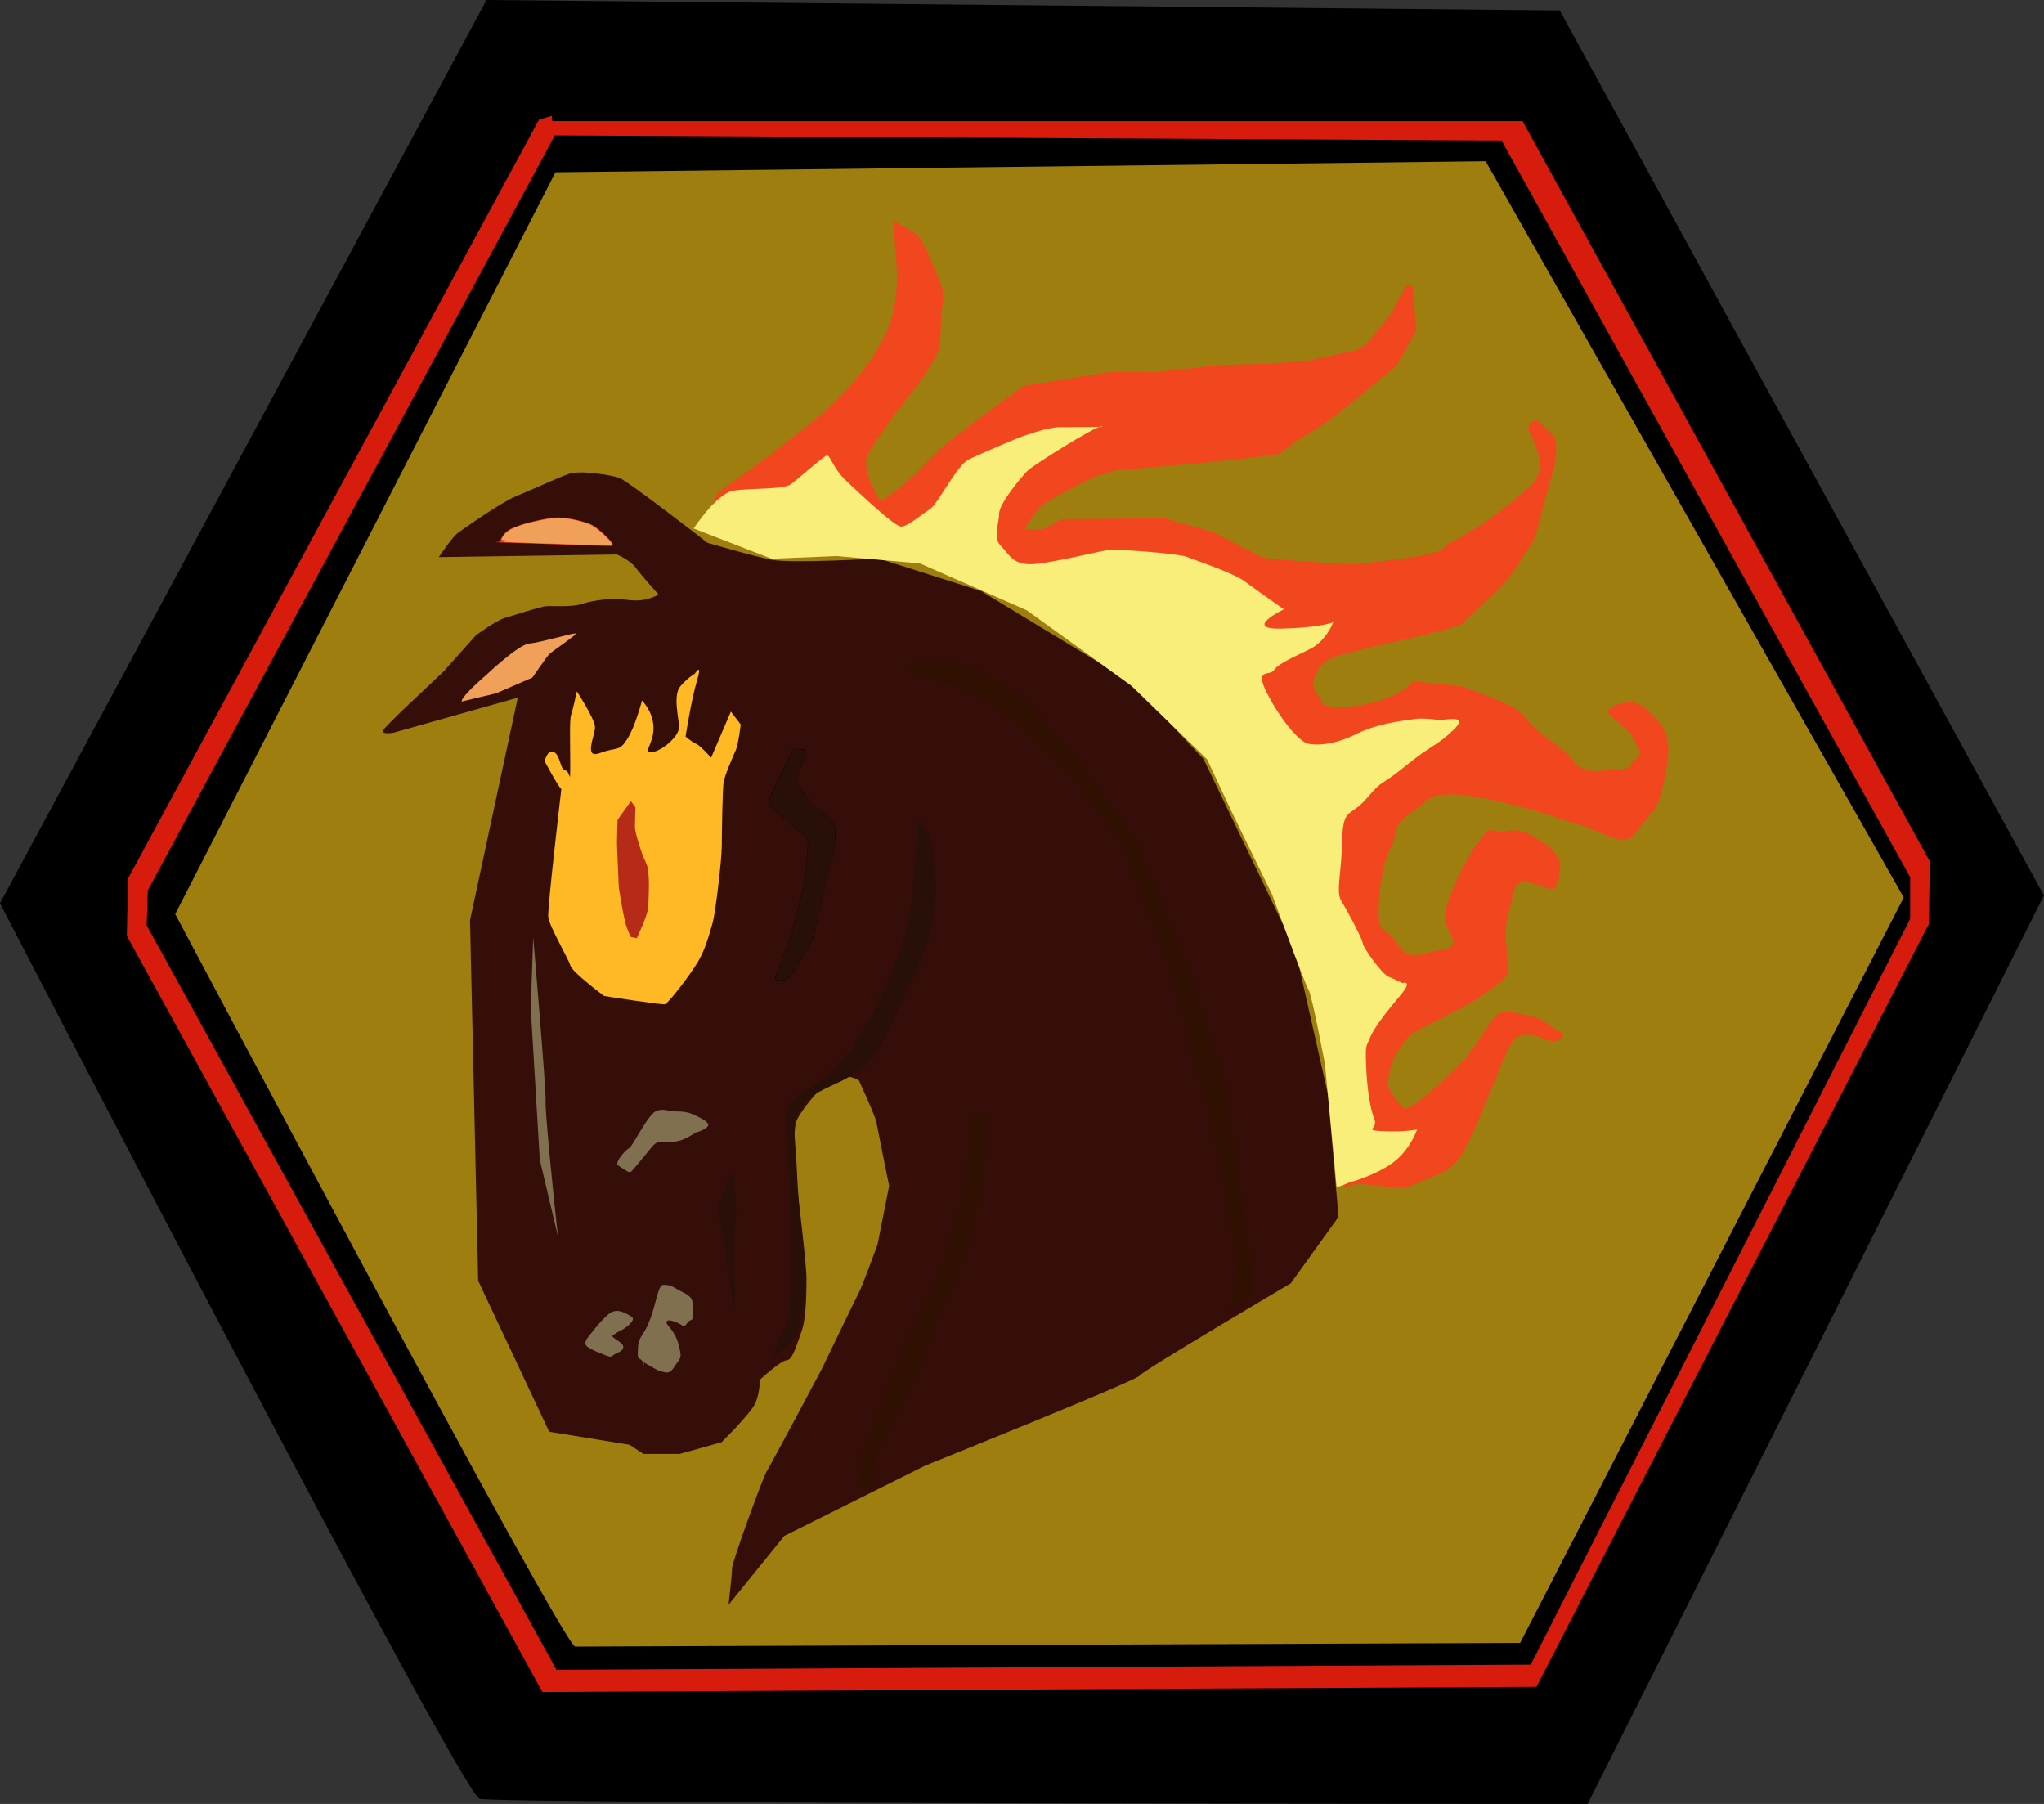 <?xml version="1.0" encoding="UTF-8"?>
<svg id="svg4444" xmlns="http://www.w3.org/2000/svg" width="225.61" height="199.07" viewBox="0 0 225.61 199.07">
  <rect x="0" y="0" width="225.61" height="199.07" fill="#333333" stroke="none"/>
  <defs>
    <style>
      .cls-1, .cls-2, .cls-3, .cls-4, .cls-5, .cls-6, .cls-7, .cls-8, .cls-9, .cls-10, .cls-11, .cls-12 {
        stroke-width: 0px;
      }

      .cls-2 {
        fill: #301101;
      }

      .cls-3 {
        fill: #f1a05a;
      }

      .cls-4 {
        fill: #f9ee79;
      }

      .cls-5 {
        fill: #350e0a;
      }

      .cls-6 {
        fill: #d71c0d;
      }

      .cls-7 {
        fill: #9e7e0e;
      }

      .cls-8 {
        fill: #280f07;
      }

      .cls-9 {
        fill: #f2461e;
      }

      .cls-10 {
        fill: #feb924;
      }

      .cls-11 {
        fill: #807050;
      }

      .cls-12 {
        fill: #b52b18;
      }
    </style>
  </defs>
  <g id="layer6">
    <path id="path56390" class="cls-1" d="m53.7,0L0,99.68s50.88,98.24,52.93,98.82c2.06.57,122.31.57,122.31.57l50.36-100.25L172.16,1.15,53.7,0Z"/>
  </g>
  <g id="layer7">
    <path id="path56395" class="cls-6" d="m59.49,13.21L14.13,96.95l-.13,6.32,45.87,83.45,109.72-.57,43.3-84.17.13-6.89L168.05,13.36H60.9l.26,1.58,104.58.57,45.1,81.29v4.6l-41.88,82.3-107.54.57L16.19,102.12l.13-3.88L61.16,15.08l-.26-2.3-1.41.43Z"/>
    <path id="path64110" class="cls-7" d="m61.31,19.01L19.34,100.87s42.88,80.84,44.15,80.84,104.3-.41,104.3-.41l42.34-82.26-46.15-81.25-102.66,1.22Z"/>
  </g>
  <g id="layer8">
    <path id="path66217" class="cls-5" d="m43.43,80.86s-1.67.29-1.03-.43c.64-.72,2.44-2.44,2.44-2.44l4.11-3.88,3.6-4.02s2.18-1.58,3.08-1.87,3.73-1.15,4.37-1.29c.64-.14,2.96.14,4.24-.29,1.28-.43,3.21-.57,3.85-.57s2.06.43,3.47,0,1.03-.57,1.03-.57c0,0-1.8-2.01-2.44-2.87-.64-.86-2.06-1.44-2.06-1.44l-19.66.29s1.54-2.3,2.18-2.73c.64-.43,4.63-3.3,6.42-4.02s4.5-2.01,5.78-2.44c1.28-.43,4.63.14,5.52.43.9.29,9.76,7.18,9.76,7.18,0,0,4.88,1.44,7.07,1.87s11.82-.14,11.82-.14l11.31,3.59,16.57,10.05,7.97,8.47,10.15,21.11,3.6,15.94,1.16,13.5-5.27,7.33s-16.32,9.62-16.7,10.2c-.39.57-23.64,9.91-23.64,9.91l-15.55,7.76-6.17,7.61s.39-3.3.39-4.02,3.47-10.2,3.85-10.77c.39-.57,6.04-11.2,6.04-11.2,0,0,3.73-7.76,4.11-8.47.39-.72,2.06-5.31,2.06-5.31l1.28-6.46s-1.28-6.32-1.41-7.04c-.13-.72-1.93-4.6-1.93-4.6,0,0-1.54-1.01-3.08,0-1.54,1.01-3.6,3.73-3.85,4.6-.26.86-.39,5.03-.13,5.89.26.86,1.28,10.05,1.28,11.2s0,4.45-.51,5.89c-.51,1.44-1.03,3.3-1.67,3.3s-2.96,2.15-2.96,2.15c0,0,0,1.44-.51,2.59-.51,1.15-3.73,4.31-3.73,4.31l-4.63,1.29h-3.98l-1.54-1.01-8.87-1.44-7.84-16.66-.9-39.79,5.27-24.56-13.75,3.88Z"/>
    <path id="path83656" class="cls-9" d="m148.43,131.03c1.73-1.02,5.72.61,7.36-.2,1.64-.81,4.09-1.22,5.36-3.15,1.27-1.93,2.09-4.27,3-6.4.91-2.13,2.45-6.2,3.09-6.7s1.73-.61,3.27.1,2.54-.51,1.73-.81c-.82-.3-2.27-1.62-2.82-1.62s-3.45-1.22-4.36-.1c-.91,1.12-2.82,4.37-4.09,5.48s-1.18,1.12-1.73,1.62-3.63,3.45-4.27,3.05c-.64-.41-1.82-2.44-1.82-2.44,0,0,.27-2.34.64-2.95.36-.61,1.09-2.23,2.27-2.95,1.18-.71,4-2.03,6-3.15,2-1.12,4-2.74,4.27-3.15.27-.41-.18-4.27-.18-4.87s.91-4.47,1.09-4.87c.18-.41.64-.71,1.64-.51,1,.2,1.82.71,2.54.71s.91-3.05.64-3.45c-.27-.41-1.27-1.52-2.09-1.93-.82-.41-1.73-1.42-3.63-1.02-1.91.41-1.45-1.32-3.45,1.62-2,2.95-3.72,7.21-3.36,8.43.36,1.22,1.91,2.74-.36,3.05-2.27.3-3.63,1.42-4.91-.61-1.27-2.03-2.09-.91-2.09-3.55s.55-5.79,1.36-7.21c.82-1.42-.09-2.13,2.09-3.66,2.18-1.52,1.82-2.13,4.63-2.13s7.36,1.32,9.27,1.83c1.91.51,3.54,1.22,4.54,1.42,1,.2,4.27,1.93,5.09,1.73.82-.2.73.2,1.91-1.42,1.18-1.62,1.27-1.22,1.91-2.64.64-1.42,1.18-4.77,1.18-5.79s-.27-2.34-1.18-3.25c-.91-.91-1.64-2.03-3-2.03s-2.91.71-2.36,1.32,2.27,1.62,2.73,2.74c.45,1.12,1.18,1.62.18,2.23-1,.61.09,1.02-2,1.12-2.09.1-3.63.61-4.82-.91-1.18-1.52-3-2.44-4.18-3.55-1.18-1.12-1.36-2.03-3.63-2.95-2.27-.91-3.63-1.52-4.45-1.73-.82-.2-5.54-.61-5.54-.61,0,0-.82,1.42-4.27,2.34-3.45.91-5.54.3-5.54.3l-1.18-2.13s.09-2.34,2.27-3.15c2.18-.81,13.54-3.05,14.26-3.76s3.54-3.35,4.36-4.16,3.36-4.67,3.63-5.38c.27-.71,1.45-5.59,1.91-6.91.45-1.32.64-3.66.09-4.27-.55-.61-1.82-1.73-1.82-1.73,0,0-1.27.41-.82,1.32s1.64,3.45,1.09,4.57c-.55,1.12-.91,1.42-2.73,2.95-1.82,1.52-5,3.76-6.63,4.47-1.64.71-.36,1.02-3.36,1.62-3,.61-8.09,1.02-8.09,1.02,0,0-9.45-.51-9.9-.81s-5.27-2.74-5.27-2.74l-5.36-1.52-11.45.1s-1.73,1.12-2.18,1.12h-1.82s1.27-2.34,2.18-2.84,5.63-3.55,8.63-3.76c3-.2,16.99-1.42,17.44-1.83.45-.41,2.73-2.03,4.09-2.74,1.36-.71,8.72-6.91,8.72-6.91l2.18-3.86-.36-4.16s0-1.52-.73-.71c-.73.81-1.36,2.84-2.36,3.86s-2,2.84-3.18,3.15c-1.18.3-5,1.12-5,1.12,0,0-4.36.41-4.72.41s-5.09.1-5.09.1c0,0-7,.81-7.45.81s-4.63-.1-5.72.1c-1.09.2-8.72,1.42-8.72,1.42,0,0-4.63,3.35-5.27,3.86-.64.51-3.18,2.34-4,3.15-.82.81-3.36,3.55-4.63,4.37-1.27.81-1.73,1.83-2.18.91-.45-.91-2-3.35-1-4.98,1-1.62,2.54-3.86,4.18-5.89,1.64-2.03,3.36-4.57,3.54-5.59.18-1.02.18-1.73.27-3.45.09-1.73.45-2.34-.09-3.66-.55-1.32-1.91-4.98-2.73-5.48-.82-.51-2.54-1.52-2.54-1.52,0,0,.45,4.77.45,5.89s0,4.16-1.27,6.7c-1.27,2.54-2.18,3.76-4.54,6.4-2.36,2.64-7.36,6.2-8.18,6.91-.82.71-4.54,3.25-5.63,4.06-1.09.81-.73,4.57-.73,4.57l-.73-.61s6.81,3.25,7.81,2.74,12.96.12,13.35-.3c2.45-2.61,10.05,4.5,9.99,4.57,16.39-6.75,6.6,4.3,10.08,6.09l15.44,11.58s12.55,32.97,12.9,33.31c1.36,1.32.91,14.83.91,14.83h0Z"/>
  </g>
  <g id="layer9">
    <path id="path74158" class="cls-10" d="m61.94,87.06c-.36-.3-1.82-3.05-1.82-3.05,0,0,.27-1.32,1-1.02.73.3.73,2.03,1.27,2.03s.55,1.93.55-.61-.09-4.98.09-5.48c.18-.51.64-2.64.64-2.64,0,0,1.91,2.95,2,3.86s-1.36,3.66.55,2.95c1.91-.71,2.09-.1,3-1.52.91-1.42,1.64-4.27,1.64-4.27,0,0,1.27,1.22,1.27,3.05s-1.27,2.74-.18,2.64,3-1.73,3-2.74-.73-3.55.18-4.57c.91-1.02,1.54-1.32,1.54-1.32,0,0,.91-1.42.27.71-.64,2.13-1.27,6.2-1.27,6.2,0,0,.82.71,1.18.81.36.1,1.64,1.52,1.64,1.52l2.18-5.08,1.09,1.42s-.27,2.23-.55,2.84c-.27.61-1.27,2.84-1.36,3.66-.09.81-.18,5.08-.18,6.8s-.73,7.62-1,8.53c-.27.91-.73,2.84-1.64,4.37-.91,1.52-3.27,4.57-3.63,4.67-.36.1-6.72-.91-6.72-.91,0,0-3.54-2.64-3.72-3.35-.18-.71-2.36-4.37-2.45-5.38-.09-1.02,1.45-14.12,1.45-14.12Z"/>
    <path id="path79320" class="cls-4" d="m76.57,58.31s2.54-3.86,4.36-4.16c1.82-.3,5.54-.1,6.36-.71.82-.61,3.45-2.95,3.91-3.15.45-.2.64,1.32,2.27,2.84,1.64,1.52,5.27,4.98,6,4.98s2.36-1.42,3.18-1.93c.82-.51,3-4.87,4.27-5.48,1.27-.61,5.54-2.44,5.91-2.54.36-.1,2.73-1.02,4.18-1.02s5.27,0,4.63-.1c-.64-.1-7.54,4.27-8.18,4.87-.64.61-3.18,3.66-3.18,4.77s-.73,2.64.18,3.55c.91.91,1.27,2.03,3.27,2.03s8.27-1.62,8.99-1.62,7.27.41,8.27.81c1,.41,5.09,1.73,6.45,2.74s4.27,3.05,4.27,3.05c0,0-4.63,2.23-.27,2.13,4.36-.1,5.72-.71,5.72-.71,0,0-.73,2.03-2.54,2.95-1.82.91-3.54,1.62-4,2.34-.45.71-2.18-.3-.82,2.44,1.36,2.74,3.54,5.48,4.63,5.69,1.09.2,2.91.1,5.36-1.12,2.45-1.22,5.81-1.52,6.45-1.62s1.73,0,2.45.1c.73.1,3.63-.71,1.73,1.12-1.91,1.83-2.27,1.52-5.27,3.96-3,2.44-2.36,1.32-4.27,3.55s-2.63.91-2.73,4.67c-.09,3.76-.73,5.69-.09,6.7.64,1.02,2.36,4.27,2.36,4.67s2.09,3.35,2.82,3.66c.73.3,1.54.71,1.54.71,0,0,1.27-.41-.18,1.32-1.45,1.73-2.91,3.55-3.36,4.67-.45,1.12-.55.71-.45,3.15.09,2.44.45,4.77.91,5.89.45,1.12-1.36,1.22,1.09,1.32,2.45.1,3.63-.2,3.63-.2,0,0-.64,1.93-2.27,3.35-1.64,1.42-4.54,2.34-5,2.44-.45.1-1.64.81-1.64.41s-1.27-13.41-1.27-13.41c0,0-1.45-7.72-1.82-8.23-.36-.51-4-10.46-4-10.46l-4.27-8.73-2.91-6.2-8.36-8.12-11.54-8.33-11.81-5.18-9.18-.81-7.18.3-8.63-3.35Z"/>
    <path id="path86196" class="cls-3" d="m50.95,77.41c0-.61,2.63-2.84,2.63-2.84,0,0,3.63-3.45,4.82-3.55s4.63-1.12,5.09-1.12-2.54,1.93-2.91,2.34c-.36.41-1.82,2.54-1.82,2.54l-4,1.73-3.82.91Z"/>
    <path id="path86198" class="cls-9" d="m55.22,59.74s.18-1.02,1.45-1.52,2.18-.71,3.82-1.02c1.64-.3,3.36.2,4.36.51,1,.3,2.09,1.52,2.09,1.52,0,0,1.18,1.02.45,1.02s-12.72-.41-12.72-.41c0,0,1.45-.2,1.09-.2s-.55.1-.55.1Z"/>
    <path id="path88684" class="cls-3" d="m60.58,59.99c-2.7-.1-4.93-.18-4.95-.19-.02,0,.02-.06.09-.11.11-.08.08-.1-.11-.1-.32,0-.31-.07.02-.53.5-.68,1.7-1.16,4.13-1.66,1.15-.23,1.51-.27,2.27-.22,1.12.08,2.68.47,3.33.83.76.43,2.17,1.76,2.17,2.05,0,.16-.47.16-6.95-.08h0Z"/>
    <path id="path88740" class="cls-1" d="m89.02,83.2c-.05.2-1.04,2.34-1.14,2.74s1.59,2.89,2.18,3.2,1.86,1.42,2.04,1.83c.18.41.14,2.64-.27,3.81s-1.91,8.02-2,8.48c-.09.46-1.68,3-1.95,3.55-.27.56-1,1.52-1.45,1.42-.45-.1-1.04.2-.82-.46.23-.66,1.59-4.21,1.86-5.18.27-.96,1-3.91,1.27-5.13.27-1.22.45-4.21.41-4.67-.05-.46-1.59-1.57-2-2.03-.41-.46-2.54-1.57-2.27-2.44.27-.86,2.32-4.93,2.32-4.93l.36-.76,1.32.05.14.51Z"/>
    <path id="path88742" class="cls-8" d="m101.33,91.07s-.23,2.39-.23,2.74-.45,4.32-.36,4.82c.09.51-.91,4.67-1.04,5.18-.14.51-1.59,4.32-1.91,4.93-.32.61-1.36,3-2,4.01-.64,1.02-1.5,2.69-1.73,3-.23.3-1.77,1.78-1.77,1.78,0,0-.18.66-1.77,1.73s-2.59,1.68-2.82,2.03c-.23.36-1.04.81-.91,1.27.14.46.55,16.5.55,16.71s-.23,5.54-.23,5.89-1.41,3.05-1.45,3.35c-.05.3-.32,1.37-.32,1.37l2.59-2.44s.41-1.98.64-2.74c.23-.76.45-2.13.36-3.61s-.27-4.21-.45-5.28-.5-5.69-.5-6.2-.36-5.43-.36-5.43c0,0,.32-1.83,1.68-2.95,1.36-1.12,3.5-1.73,4.63-2.54,1.14-.81,1.59-1.17,2.41-1.98.82-.81,4-8.07,4.36-8.58.36-.51,1.95-4.93,1.95-4.93,0,0,.64-4.32.68-4.98.05-.66-.45-5.43-.64-5.84-.18-.41-1.23-1.78-1.23-1.78l-.14.46Z"/>
    <path id="path92470" class="cls-8" d="m85.67,108.15s-.08-.1-.08-.15.15-.52.34-1.03c1.55-4.24,1.48-4.04,1.93-5.8.6-2.34.96-3.94,1.05-4.6.11-.83.21-2.13.25-3.09l.03-.74-.15-.21c-.27-.38-1.68-1.64-2.7-2.42-.87-.66-1.28-1.07-1.4-1.41-.07-.22-.07-.24.02-.5.15-.43.88-2,1.78-3.84l.83-1.69h.41c.22,0,.52.02.66.04q.25.03.31.27l.06.23-.52,1.21c-.7,1.63-.67,1.51-.5,1.91.42.99,1.52,2.45,2.17,2.87.72.46,1.75,1.41,1.93,1.76.06.13.08.31.07,1.17,0,1.22-.07,1.69-.38,2.79-.31,1.06-.59,2.25-1.34,5.58-.75,3.32-.57,2.84-1.78,4.93-.39.67-.79,1.37-.89,1.55-.23.4-.76,1.02-.99,1.13-.19.1-.96.12-1.09.03h0Z"/>
    <path id="path92526" class="cls-8" d="m80.7,129.46c-.09.25-1.59,3.61-1.45,4.27.14.66.86,3.91.95,5.18.09,1.27.59,3.76.59,4.16s.32,1.47.32,1.47c0,0,0-.96.05-1.57s-.18-2.08-.18-3.4.18-4.93.27-5.28c.09-.36-.14-2.79-.14-3.1s-.41-1.73-.41-1.73Z"/>
    <path id="path92528" class="cls-11" d="m69.71,129.25c.45-.46,2.13-2.59,2.5-2.95.36-.36.59-.25,2-.3,1.41-.05,2.32-.96,2.73-1.07.41-.1,1.5-.56,1.18-.96-.32-.41-.73-.56-1.23-.81-.5-.25-1.04-.51-2.18-.51s-1.5-.41-2.36,0c-.86.41-2.59,3.96-2.91,4.06-.32.1-1.64,1.57-1.23,1.88.41.3,1.09.76,1.27.76s.23-.1.23-.1Z"/>
    <path id="path97385" class="cls-11" d="m68.03,149.31c.36-.05,1-.46.68-.91-.32-.46-1.41-.86-1.04-1.07.36-.2.41-.3.86-.51.45-.2,1.77-1.17,1.18-1.52-.59-.36-1.5-.96-2.36-.41-.86.56-2.41,2.64-2.41,2.64,0,0-.59.61-.18,1.02.41.41,2.41,1.17,2.59,1.17s.68-.41.68-.41Z"/>
    <path id="path97387" class="cls-11" d="m71.07,150.33s1.5.96,1.91,1.02c.41.05.86.41,1.41-.46.55-.86.86-.91.68-1.78s-.27-1.27-.73-2.03c-.45-.76-.91-.96-.73-1.27.18-.3,1.18.15,1.54.36s.36.3.73-.2c.36-.51.59,0,.64-.96.05-.96-.05-1.62-.41-1.93-.36-.3-.5-.36-1.09-.66-.59-.3-.95-.61-1.41-.61s-.68-.3-1.09,1.22c-.41,1.52-.55,2.08-1,3.15-.45,1.07-1.04,1.42-1.09,2.39-.05.96-.09,1.32.23,1.42.32.1.45.76.45.76l-.05-.41Z"/>
    <path id="path97389" class="cls-11" d="m58.85,103.51l-.27,7.72,1,16.76,2,8.43s-.27-2.44-.36-3.35c-.09-.91-1.09-10.56-1-11.58.09-1.02-1.36-17.98-1.36-17.98h0Z"/>
    <path id="path97391" class="cls-2" d="m107.82,122.91s-.73-.1-.73,1.02-.18,2.64-.18,3.05-1.09,6.5-1.18,7.11c-.09.61-1.54,4.77-1.64,5.38-.09.61-4.72,10.16-4.72,10.16l-4,10.16-.64,4.47s1.18-.1,1.54-.1.09-1.93.55-3.45c.45-1.52,2.82-5.79,3.72-7.41.91-1.62,2.82-8.12,3.54-9.04.73-.91,2.27-5.59,2.82-7.01s1.73-7.52,1.73-7.52l.18-4.98.18-1.73-1.18-.1Z"/>
    <path id="path102415" class="cls-2" d="m101.01,73.04s2.73-.1,3.72-.1,4.36,1.73,4.91,1.93c.55.2,3.54,2.54,4,2.95s4.72,5.28,4.72,5.28l6.9,9.45,6.09,14.73,3.91,12.7,2.91,19.6v3.35l-2.36,1.32s.73-3.96.64-4.67c-.09-.71-1-6.4-1.09-7.41-.09-1.02-1.64-7.82-1.73-8.63-.09-.81-2.63-8.73-2.63-9.75s-3.54-12.19-3.91-12.19-2.91-8.02-2.91-8.02l-4.91-6.8-6.72-6.8-5.36-3.66-5.09-1.52-2.09-1.02,1-.71Z"/>
  </g>
  <g id="layer10">
    <path id="path102418" class="cls-12" d="m69.64,88.4l-1.48,2.08s-.06,1.8-.06,2.51.19,4.38.19,4.74.51,3.23.71,4.02c.19.79.64,1.65.64,1.65l.64.14s1.28-2.66,1.28-3.52.26-3.81-.26-4.81c-.51-1.01-1.22-3.38-1.22-3.95s.06-2.15.06-2.15l-.51-.72Z"/>
  </g>
</svg>